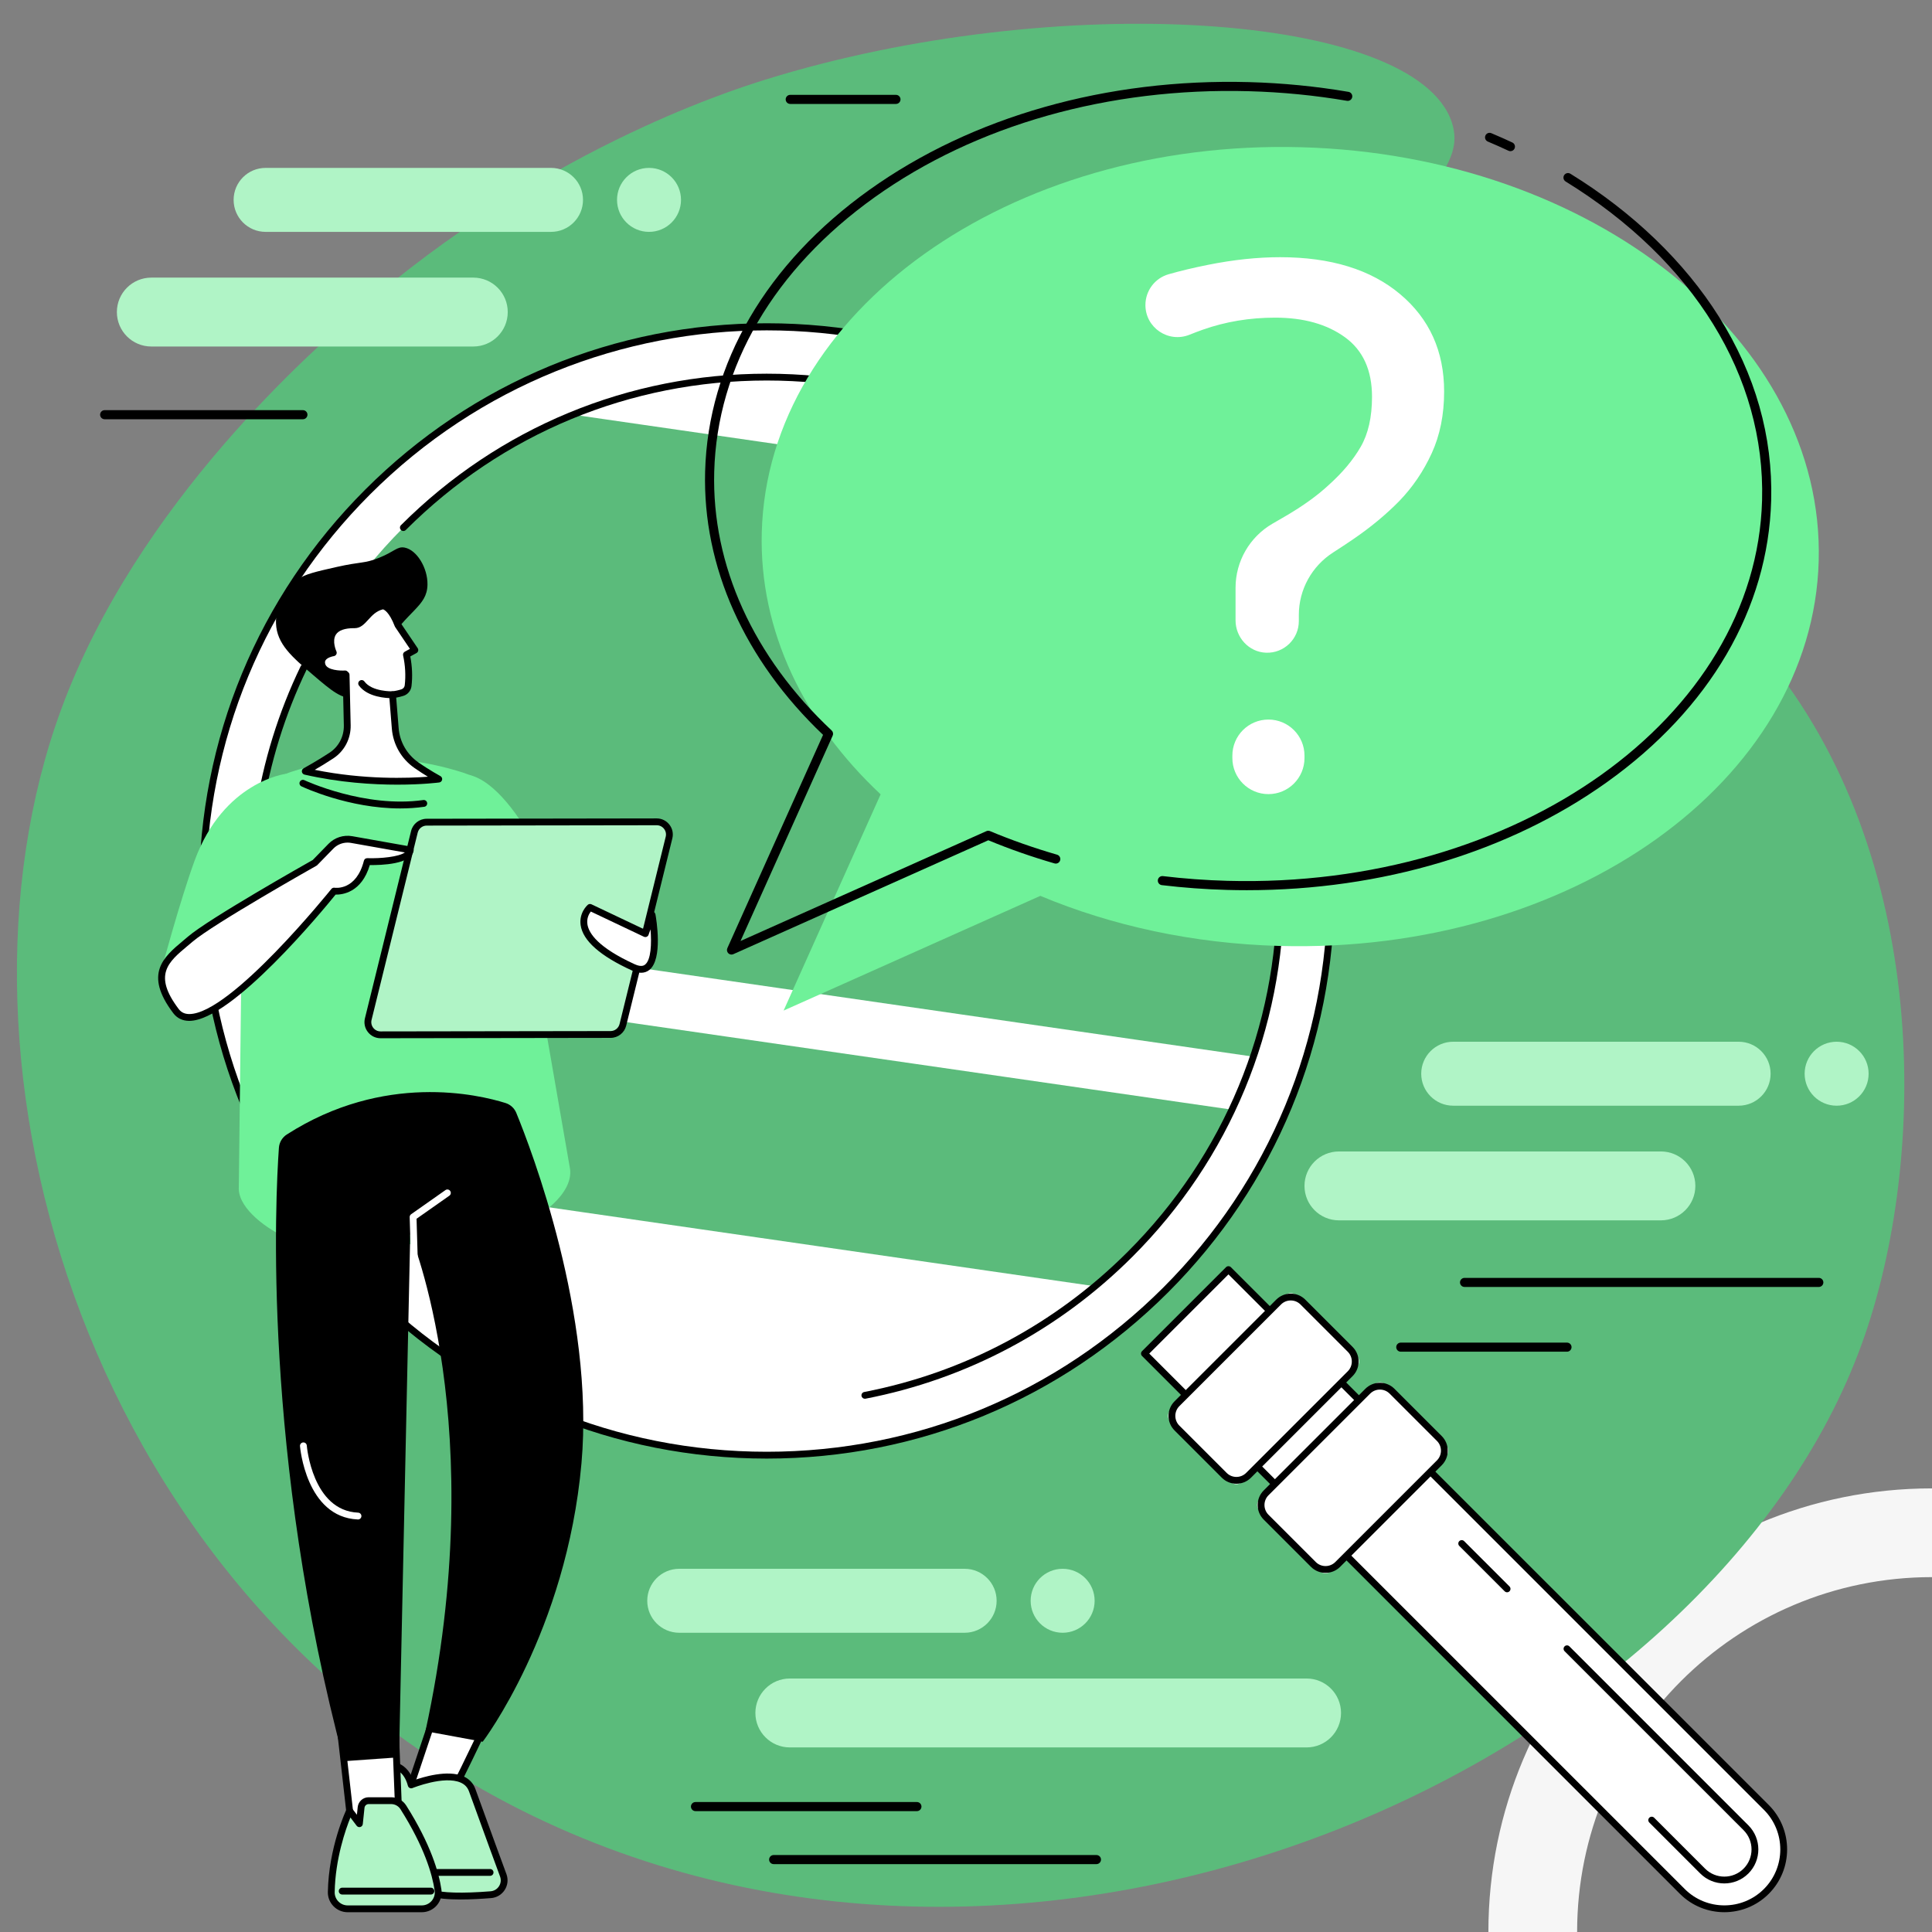 <svg xmlns="http://www.w3.org/2000/svg" xmlns:xlink="http://www.w3.org/1999/xlink" width="1080" zoomAndPan="magnify" viewBox="0 0 810 810" height="1080" preserveAspectRatio="xMidYMid meet" version="1.0"><rect x="0" y="0" width="810" height="810" fill="#808080" stroke="none"/><defs><clipPath id="4b6626a8e1"><path d="M 624.012 624.012 L 810 624.012 L 810 810 L 624.012 810 Z M 624.012 624.012 " clip-rule="nonzero"/></clipPath></defs><g clip-path="url(#4b6626a8e1)"><path fill="#f6f6f6" d="M 810.012 624.012 C 707.25 624.012 624.012 707.25 624.012 810.012 C 624.012 912.777 707.25 996.012 810.012 996.012 C 912.777 996.012 996.012 912.777 996.012 810.012 C 996.012 707.25 912.777 624.012 810.012 624.012 Z M 810.012 958.812 C 727.801 958.812 661.215 892.227 661.215 810.012 C 661.215 727.801 727.801 661.215 810.012 661.215 C 892.227 661.215 958.812 727.801 958.812 810.012 C 958.812 892.227 892.227 958.812 810.012 958.812 Z M 810.012 958.812 " fill-opacity="1" fill-rule="nonzero"/></g><path fill="#5bbb7b" d="M 320.879 33.391 C 303.641 38.746 227.176 63.656 150.824 129.754 C 132.324 145.762 57.562 210.48 25.617 297.496 C -28.754 445.598 36.309 670.914 223.703 761.465 C 441.98 866.938 717.699 737.117 780.582 563.383 C 808.473 486.332 809.734 358.551 739.477 274.293 C 682.93 206.484 586.227 174.262 589.973 110.125 C 591.781 79.234 615.141 70.691 608.664 51.234 C 593.285 5.086 442.668 -4.484 320.879 33.391 " fill-opacity="1" fill-rule="nonzero"/><path fill="#ffffff" d="M 154.172 540.797 C 246.559 633.18 396.352 633.18 488.738 540.797 C 581.129 448.414 581.129 298.633 488.738 206.25 C 396.352 113.867 246.559 113.867 154.172 206.25 C 61.781 298.633 61.781 448.414 154.172 540.797 " fill-opacity="1" fill-rule="nonzero"/><path fill="#000000" d="M 321.453 138.504 C 261.238 138.504 201.023 161.426 155.18 207.258 C 110.77 251.672 86.309 310.719 86.309 373.523 C 86.309 436.332 110.77 495.375 155.18 539.785 C 199.594 584.195 258.645 608.656 321.453 608.656 C 384.266 608.656 443.312 584.195 487.73 539.785 C 532.141 495.375 556.602 436.332 556.602 373.523 C 556.602 310.719 532.141 251.672 487.73 207.258 C 441.883 161.426 381.672 138.504 321.453 138.504 Z M 321.453 611.516 C 257.883 611.516 198.113 586.758 153.16 541.809 C 108.203 496.859 83.449 437.09 83.449 373.523 C 83.449 309.953 108.203 250.191 153.16 205.234 C 198.113 160.289 257.883 135.531 321.453 135.531 C 385.031 135.531 444.797 160.289 489.754 205.234 C 534.707 250.191 559.461 309.953 559.461 373.523 C 559.461 437.09 534.707 496.859 489.754 541.809 C 444.797 586.758 385.031 611.516 321.453 611.516 " fill-opacity="1" fill-rule="nonzero"/><path fill="#ffffff" d="M 740.547 792.984 C 750.266 783.262 750.266 767.492 740.547 757.766 L 515.031 532.273 L 479.812 567.492 L 705.32 792.984 C 715.047 802.711 730.816 802.711 740.547 792.984 " fill-opacity="1" fill-rule="nonzero"/><path fill="#000000" d="M 481.832 567.492 L 706.336 791.977 C 715.484 801.125 730.383 801.125 739.531 791.977 C 748.684 782.82 748.684 767.93 739.531 758.777 L 515.035 534.293 Z M 722.93 801.699 C 716.188 801.699 709.445 799.133 704.312 794 L 478.801 568.504 C 478.242 567.941 478.242 567.039 478.801 566.48 L 514.027 531.262 C 514.559 530.727 515.504 530.727 516.043 531.262 L 741.555 756.754 C 751.824 767.023 751.824 783.727 741.555 794 C 736.422 799.133 729.68 801.699 722.93 801.699 " fill-opacity="1" fill-rule="nonzero"/><path fill="#ffffff" d="M 631.848 666.145 L 612.84 647.133 L 631.848 666.145 " fill-opacity="1" fill-rule="nonzero"/><path fill="#000000" d="M 631.848 667.57 C 631.484 667.57 631.117 667.434 630.836 667.152 L 611.824 648.145 C 611.262 647.586 611.262 646.68 611.824 646.121 C 612.383 645.566 613.285 645.566 613.848 646.121 L 632.859 665.129 C 633.418 665.691 633.418 666.594 632.859 667.152 C 632.582 667.434 632.215 667.57 631.848 667.57 " fill-opacity="1" fill-rule="nonzero"/><path fill="#ffffff" d="M 692.488 763.094 L 713.852 784.453 C 718.859 789.461 727.008 789.461 732.012 784.453 C 737.016 779.449 737.016 771.305 732.004 766.297 L 656.969 691.262 L 692.488 763.094 " fill-opacity="1" fill-rule="nonzero"/><path fill="#000000" d="M 722.934 789.637 C 719.277 789.637 715.621 788.246 712.84 785.465 L 691.48 764.105 C 690.922 763.547 690.922 762.641 691.48 762.082 C 692.039 761.527 692.949 761.527 693.504 762.082 L 714.867 783.441 C 719.316 787.891 726.555 787.891 731.004 783.441 C 735.449 778.996 735.449 771.758 731 767.309 L 655.961 692.273 C 655.398 691.711 655.398 690.809 655.961 690.25 C 656.516 689.691 657.418 689.691 657.98 690.25 L 733.02 765.285 C 738.586 770.852 738.586 779.902 733.023 785.465 C 730.242 788.246 726.586 789.637 722.934 789.637 " fill-opacity="1" fill-rule="nonzero"/><path fill="#ffffff" d="M 520.672 621.316 L 568.855 573.133 C 570.137 571.855 570.137 569.789 568.855 568.508 L 543.465 543.113 C 542.188 541.84 540.117 541.84 538.84 543.113 L 490.652 591.297 C 489.379 592.574 489.379 594.648 490.652 595.922 L 516.051 621.316 C 517.328 622.594 519.398 622.594 520.672 621.316 " fill-opacity="1" fill-rule="nonzero"/><path fill="#000000" d="M 541.152 545.223 C 539.609 545.223 538.156 545.824 537.062 546.914 L 494.457 589.52 C 492.199 591.777 492.199 595.445 494.457 597.699 L 514.277 617.516 C 516.531 619.773 520.199 619.773 522.453 617.516 L 565.062 574.91 C 567.32 572.656 567.32 568.988 565.062 566.734 L 545.242 546.914 C 544.148 545.824 542.699 545.223 541.152 545.223 Z M 518.363 622.066 C 516.152 622.066 513.938 621.223 512.254 619.539 L 492.434 599.723 C 489.066 596.352 489.066 590.871 492.434 587.5 L 535.043 544.895 C 536.676 543.262 538.844 542.359 541.152 542.359 C 543.465 542.359 545.637 543.262 547.27 544.895 L 567.086 564.707 C 570.453 568.078 570.453 573.562 567.086 576.934 L 524.477 619.539 C 522.793 621.223 520.578 622.066 518.363 622.066 " fill-opacity="1" fill-rule="nonzero"/><path fill="#ffffff" d="M 558.047 658.688 L 606.23 610.504 C 607.512 609.23 607.512 607.16 606.23 605.883 L 580.836 580.488 C 579.562 579.211 577.488 579.211 576.215 580.488 L 528.027 628.668 C 526.754 629.949 526.754 632.02 528.027 633.293 L 553.422 658.688 C 554.703 659.965 556.773 659.965 558.047 658.688 " fill-opacity="1" fill-rule="nonzero"/><path fill="#000000" d="M 578.527 582.59 C 576.984 582.59 575.531 583.195 574.438 584.289 L 531.828 626.895 C 529.574 629.145 529.574 632.816 531.828 635.074 L 551.648 654.891 C 553.898 657.141 557.57 657.145 559.828 654.891 L 560.84 655.898 L 559.828 654.891 L 602.434 612.285 C 604.691 610.027 604.691 606.355 602.434 604.102 L 582.617 584.289 C 581.527 583.195 580.07 582.59 578.527 582.59 Z M 555.734 659.438 C 553.523 659.438 551.312 658.594 549.625 656.91 L 529.809 637.094 C 526.441 633.723 526.441 628.242 529.809 624.871 L 572.418 582.266 C 574.043 580.633 576.219 579.734 578.527 579.734 C 580.84 579.734 583.008 580.633 584.637 582.266 L 604.457 602.082 C 607.828 605.453 607.828 610.938 604.457 614.305 L 561.852 656.91 C 560.164 658.594 557.945 659.438 555.734 659.438 " fill-opacity="1" fill-rule="nonzero"/><path fill="#5bbb7b" d="M 108.516 406.25 L 516.453 465.227 C 506.137 487.164 491.926 507.723 473.793 525.852 C 469.051 530.594 464.129 535.059 459.074 539.266 L 142.477 493.496 C 124.523 466.773 113.207 436.922 108.516 406.25 " fill-opacity="1" fill-rule="nonzero"/><path fill="#5bbb7b" d="M 169.117 221.195 C 190.152 200.16 214.453 184.387 240.391 173.871 L 455.648 204.992 C 461.918 209.996 467.984 215.387 473.793 221.195 C 533.789 281.184 550.984 367.758 525.418 443 L 106.211 382.391 C 103.832 324.344 124.793 265.512 169.117 221.195 " fill-opacity="1" fill-rule="nonzero"/><path fill="#000000" d="M 108.531 342.047 C 108.457 342.047 108.383 342.043 108.312 342.031 C 107.531 341.91 106.996 341.18 107.113 340.398 C 110.379 319.156 116.75 298.605 126.047 279.328 C 126.391 278.613 127.246 278.316 127.957 278.656 C 128.668 279.004 128.969 279.855 128.625 280.566 C 119.449 299.598 113.164 319.871 109.941 340.836 C 109.832 341.539 109.223 342.047 108.531 342.047 " fill-opacity="1" fill-rule="nonzero"/><path fill="#000000" d="M 362.598 586.434 C 361.926 586.434 361.328 585.961 361.195 585.277 C 361.043 584.5 361.555 583.754 362.328 583.602 C 404.262 575.484 442.457 555.164 472.781 524.84 C 513.203 484.422 535.469 430.684 535.469 373.527 C 535.469 316.363 513.203 262.625 472.781 222.207 C 432.359 181.789 378.613 159.531 321.453 159.531 C 264.289 159.531 210.547 181.789 170.125 222.207 C 169.566 222.77 168.66 222.77 168.105 222.207 C 167.547 221.648 167.547 220.742 168.105 220.184 C 209.066 179.23 263.527 156.672 321.453 156.672 C 379.379 156.672 433.844 179.23 474.801 220.184 C 515.762 261.141 538.324 315.602 538.324 373.527 C 538.324 431.445 515.762 485.906 474.801 526.863 C 444.07 557.594 405.367 578.184 362.875 586.41 C 362.785 586.426 362.691 586.434 362.598 586.434 " fill-opacity="1" fill-rule="nonzero"/><path fill="#6ff199" d="M 545.492 61.723 C 423.125 58.395 321.891 130.664 319.375 223.133 C 318.246 264.512 337.094 302.914 369.207 333.031 L 328.527 423.688 L 436.168 375.594 C 466.066 388.094 500.117 395.605 536.387 396.59 C 658.754 399.914 759.984 327.656 762.5 235.18 C 765.016 142.711 667.855 65.047 545.492 61.723 " fill-opacity="1" fill-rule="nonzero"/><path fill="#000000" d="M 633.254 63.383 C 632.988 63.383 632.711 63.324 632.445 63.203 C 629.613 61.879 626.695 60.582 623.773 59.352 C 622.805 58.941 622.348 57.828 622.758 56.855 C 623.16 55.883 624.281 55.43 625.254 55.84 C 628.219 57.09 631.184 58.402 634.062 59.746 C 635.012 60.195 635.422 61.332 634.98 62.281 C 634.66 62.973 633.969 63.383 633.254 63.383 " fill-opacity="1" fill-rule="nonzero"/><path fill="#000000" d="M 522.711 373.219 C 519.98 373.219 517.242 373.18 514.492 373.105 C 505.328 372.855 496.117 372.18 487.098 371.098 C 486.055 370.973 485.309 370.023 485.434 368.977 C 485.562 367.934 486.512 367.18 487.559 367.312 C 496.457 368.383 505.551 369.047 514.602 369.293 C 635.695 372.598 736.273 301.008 738.758 209.734 C 740.16 157.922 710.141 109.207 656.387 76.086 C 655.496 75.531 655.215 74.359 655.766 73.461 C 656.324 72.566 657.492 72.285 658.391 72.836 C 684.648 89.02 706.191 109.754 720.691 132.805 C 735.934 157.043 743.301 182.961 742.57 209.84 C 741.332 255.172 716.859 297.129 673.652 327.973 C 632.598 357.277 579.266 373.219 522.711 373.219 " fill-opacity="1" fill-rule="nonzero"/><path fill="#000000" d="M 306.688 400.203 C 306.191 400.203 305.703 400.008 305.332 399.641 C 304.777 399.082 304.621 398.238 304.945 397.516 L 345.074 308.094 C 312.094 276.73 294.543 237.57 295.625 197.691 C 296.859 152.359 321.332 110.406 364.539 79.566 C 407.578 48.84 464.105 32.809 523.695 34.426 C 537.73 34.809 551.754 36.188 565.371 38.512 C 566.406 38.688 567.102 39.676 566.922 40.711 C 566.746 41.746 565.766 42.445 564.727 42.266 C 551.281 39.973 537.445 38.617 523.594 38.238 C 464.855 36.637 409.129 52.418 366.754 82.668 C 324.543 112.801 300.637 153.688 299.441 197.797 C 298.371 236.965 315.855 275.48 348.668 306.246 C 349.266 306.809 349.438 307.68 349.105 308.422 L 310.473 394.516 L 413.547 348.465 C 414.027 348.25 414.574 348.242 415.062 348.445 C 424.094 352.227 433.555 355.543 443.172 358.328 C 444.18 358.621 444.766 359.68 444.473 360.691 C 444.18 361.699 443.117 362.289 442.113 361.992 C 432.625 359.25 423.293 355.98 414.352 352.285 L 307.465 400.035 C 307.215 400.148 306.945 400.203 306.688 400.203 " fill-opacity="1" fill-rule="nonzero"/><path fill="#ffffff" d="M 531.793 301.676 C 523.445 301.676 516.676 308.441 516.676 316.789 L 516.676 317.824 C 516.676 326.176 523.445 332.941 531.793 332.941 C 540.141 332.941 546.914 326.176 546.914 317.824 L 546.914 316.789 C 546.914 308.441 540.141 301.676 531.793 301.676 " fill-opacity="1" fill-rule="nonzero"/><path fill="#ffffff" d="M 587.004 123.32 C 574.703 112.992 557.926 107.832 536.688 107.832 C 527.199 107.832 517.145 108.898 506.531 111.02 C 500.359 112.254 494.82 113.578 489.902 114.992 C 484.16 116.648 480.223 121.918 480.223 127.891 C 480.223 137.41 489.844 143.887 498.68 140.348 C 500.641 139.559 502.555 138.828 504.305 138.215 C 513.84 134.855 523.941 133.176 534.613 133.176 C 546.566 133.176 556.328 135.914 563.887 141.398 C 571.445 146.879 575.223 155.207 575.223 166.367 C 575.223 174.867 573.641 181.855 570.477 187.34 C 567.316 192.82 562.867 198.133 557.141 203.273 C 552.395 207.715 546.301 212.113 538.84 216.457 C 537.023 217.516 535.242 218.555 533.484 219.566 C 523.91 225.125 518.012 235.348 518.012 246.422 L 518.012 260.078 C 518.012 267.273 523.605 273.398 530.793 273.652 C 538.34 273.926 544.543 267.883 544.543 260.398 L 544.543 257.809 C 544.543 247.172 550.016 237.312 558.988 231.582 C 561.891 229.727 564.734 227.844 567.516 225.941 C 574.727 221.004 581.098 215.719 586.629 210.09 C 592.266 204.258 596.809 197.566 600.266 190.004 C 603.727 182.449 605.457 173.832 605.457 164.148 C 605.457 147.25 599.309 133.645 587.004 123.32 " fill-opacity="1" fill-rule="nonzero"/><path fill="#000000" d="M 148.578 292.344 C 143.664 293.566 138.863 289.469 131.414 283.113 C 122.363 275.387 116.051 270 115.715 261.328 C 115.422 253.715 119.848 246.641 124.949 242.867 C 127.875 240.703 132.312 239.699 141.191 237.695 C 151.352 235.41 152.66 236.312 158.547 234.008 C 165.402 231.32 166.473 228.984 169.625 229.574 C 174.727 230.539 179.328 238.062 179.223 245.086 C 179.09 254.371 170.824 255.766 161.5 270.93 C 153.711 283.602 154.406 290.887 148.578 292.344 " fill-opacity="1" fill-rule="nonzero"/><path fill="#6ff199" d="M 122.109 323.602 C 138.691 318.188 163.953 314.309 194.152 323.926 C 205.16 327.43 213.059 337.125 214.418 348.602 L 239.016 490.223 C 240.238 500.523 226.473 510.531 216.777 514.207 C 206.648 518.043 191.34 521.672 169.66 521.672 C 146.418 521.672 129.527 523.02 120.102 518.895 C 112.281 515.469 100.504 507.18 100.105 498.648 L 101.812 353.078 C 101.199 339.809 109.48 327.723 122.109 323.602 " fill-opacity="1" fill-rule="nonzero"/><path fill="#6ff199" d="M 238.27 384.457 C 238.27 384.457 218.633 330.066 196.613 324.84 L 207.809 401.902 L 238.27 384.457 " fill-opacity="1" fill-rule="nonzero"/><path fill="#6ff199" d="M 67.73 406.398 C 67.73 406.398 75.586 377.188 81.613 360.762 C 93.801 327.562 119.867 324.434 119.867 324.434 L 119.867 406.156 L 67.73 406.398 " fill-opacity="1" fill-rule="nonzero"/><path fill="#000000" d="M 167.789 338.941 C 146.211 338.941 127.293 330.109 126.383 329.68 C 125.668 329.344 125.363 328.488 125.703 327.773 C 126.039 327.059 126.891 326.758 127.605 327.094 C 127.855 327.211 152.926 338.895 177.469 335.418 C 178.246 335.305 178.977 335.848 179.086 336.629 C 179.199 337.414 178.656 338.141 177.871 338.246 C 174.484 338.727 171.105 338.941 167.789 338.941 " fill-opacity="1" fill-rule="nonzero"/><path fill="#b0f4c6" d="M 159.559 433.852 L 255.992 433.707 C 258.438 433.703 260.562 432.035 261.148 429.66 L 280.492 351.145 C 281.32 347.793 278.777 344.551 275.324 344.559 L 178.891 344.703 C 176.445 344.707 174.32 346.375 173.734 348.75 L 154.391 427.262 C 153.562 430.617 156.105 433.859 159.559 433.852 " fill-opacity="1" fill-rule="nonzero"/><path fill="#000000" d="M 275.332 345.988 C 275.328 345.988 275.328 345.988 275.324 345.988 L 178.895 346.133 C 177.105 346.137 175.555 347.352 175.125 349.094 L 155.777 427.605 C 155.492 428.773 155.754 429.992 156.496 430.938 C 157.234 431.883 158.352 432.422 159.551 432.422 C 159.555 432.422 159.559 432.422 159.559 432.422 L 255.992 432.277 C 257.781 432.273 259.332 431.059 259.758 429.316 L 279.105 350.805 C 279.395 349.633 279.133 348.422 278.387 347.473 C 277.648 346.531 276.531 345.988 275.332 345.988 Z M 159.551 435.285 C 157.469 435.285 155.531 434.344 154.246 432.699 C 152.953 431.059 152.5 428.953 153 426.922 L 172.348 348.406 C 173.09 345.391 175.781 343.277 178.891 343.273 L 275.32 343.125 C 275.324 343.125 275.328 343.125 275.332 343.125 C 277.418 343.125 279.352 344.066 280.637 345.711 C 281.93 347.352 282.383 349.461 281.883 351.488 L 262.535 430.004 C 261.793 433.02 259.102 435.133 255.996 435.137 L 159.562 435.285 C 159.559 435.285 159.555 435.285 159.551 435.285 " fill-opacity="1" fill-rule="nonzero"/><path fill="#ffffff" d="M 273.387 383.574 L 270.566 391.434 L 247.363 380.43 C 247.363 380.43 234.629 391.488 265.555 405.586 C 278.445 411.461 273.387 383.574 273.387 383.574 " fill-opacity="1" fill-rule="nonzero"/><path fill="#000000" d="M 247.699 382.168 C 246.973 383.098 245.891 384.965 246.277 387.512 C 246.848 391.289 250.762 397.27 266.148 404.285 C 268.969 405.57 270.078 404.707 270.441 404.422 C 272.941 402.477 273.234 395.691 272.73 389.637 L 271.91 391.914 C 271.777 392.293 271.484 392.602 271.113 392.754 C 270.738 392.906 270.32 392.898 269.953 392.727 Z M 268.789 407.836 C 267.629 407.836 266.352 407.516 264.965 406.887 C 251.629 400.809 244.387 394.41 243.438 387.875 C 242.688 382.664 246.273 379.48 246.426 379.348 C 246.855 378.977 247.461 378.891 247.977 379.137 L 269.754 389.465 L 272.043 383.094 C 272.258 382.484 272.863 382.102 273.504 382.152 C 274.148 382.203 274.68 382.684 274.793 383.32 C 275.141 385.234 278.02 402.152 272.195 406.684 C 271.211 407.453 270.07 407.836 268.789 407.836 " fill-opacity="1" fill-rule="nonzero"/><path fill="#ffffff" d="M 132.008 361.695 C 132.008 361.695 88.699 386.094 79.77 393.75 C 70.836 401.402 61.148 407.215 73.781 423.902 C 86.41 440.59 140.047 373.594 140.047 373.594 C 140.047 373.594 150.371 375.285 153.953 361.223 C 153.953 361.223 171.383 361.82 172.008 356.348 L 147.422 351.988 C 144.238 351.426 140.988 352.473 138.734 354.789 L 132.008 361.695 " fill-opacity="1" fill-rule="nonzero"/><path fill="#000000" d="M 132.008 361.695 L 132.016 361.695 Z M 145.715 353.266 C 143.492 353.266 141.34 354.16 139.762 355.781 L 133.031 362.691 C 132.938 362.789 132.828 362.871 132.711 362.941 C 132.277 363.184 89.422 387.359 80.699 394.836 C 80.004 395.43 79.305 396.016 78.609 396.594 C 70.5 403.371 64.09 408.727 74.922 423.039 C 75.969 424.43 77.387 425.117 79.25 425.145 C 79.285 425.145 79.328 425.145 79.363 425.145 C 96.742 425.145 138.508 373.227 138.93 372.699 C 139.254 372.297 139.77 372.098 140.277 372.184 C 140.645 372.238 149.375 373.418 152.57 360.867 C 152.734 360.219 153.297 359.762 154.004 359.793 C 159.641 359.98 167.219 359.23 169.738 357.398 L 147.172 353.395 C 146.688 353.309 146.199 353.266 145.715 353.266 Z M 79.348 428.004 C 79.301 428.004 79.254 428.004 79.211 428 C 76.445 427.965 74.234 426.875 72.637 424.766 C 60.164 408.281 68.609 401.227 76.777 394.398 C 77.461 393.828 78.152 393.25 78.84 392.66 C 87.57 385.176 127.672 362.5 131.125 360.555 L 137.711 353.789 C 140.297 351.133 144.02 349.938 147.672 350.578 L 172.258 354.938 C 173.004 355.074 173.516 355.762 173.43 356.508 C 172.762 362.383 159.742 362.746 155.039 362.68 C 151.598 374.32 143.391 375.129 140.695 375.066 C 135.754 381.172 97.262 428 79.348 428.004 " fill-opacity="1" fill-rule="nonzero"/><path fill="#ffffff" d="M 183.469 714.902 L 169.109 757.746 C 169.109 757.746 184.75 756.41 186.246 756.703 C 187.738 756.996 206.035 717.633 206.035 717.633 L 183.469 714.902 " fill-opacity="1" fill-rule="nonzero"/><path fill="#000000" d="M 186.445 755.285 C 186.473 755.289 186.496 755.293 186.516 755.301 C 186.492 755.293 186.469 755.289 186.445 755.285 Z M 184.453 716.461 L 171.152 756.141 C 175.531 755.777 183.098 755.203 185.742 755.246 C 188.016 752.199 197.617 732.289 203.906 718.812 Z M 169.109 759.176 C 168.672 759.176 168.254 758.977 167.984 758.633 C 167.688 758.25 167.598 757.75 167.754 757.289 L 182.113 714.449 C 182.328 713.805 182.961 713.398 183.641 713.484 L 206.207 716.211 C 206.66 716.27 207.062 716.535 207.285 716.938 C 207.508 717.336 207.527 717.82 207.332 718.234 C 207.285 718.332 202.699 728.199 197.988 737.902 C 187.984 758.5 187.355 758.375 185.969 758.109 C 184.969 757.965 176.668 758.535 169.23 759.172 C 169.188 759.176 169.148 759.176 169.109 759.176 " fill-opacity="1" fill-rule="nonzero"/><path fill="#b0f4c6" d="M 172.395 748.328 C 172.395 748.328 193.992 739.477 197.988 750.59 C 203.066 764.719 211.008 786.281 211.008 786.281 C 212.355 790.035 209.77 794.035 205.793 794.355 C 197.902 794.992 186.129 795.508 180.645 793.582 C 171.984 790.547 157.621 763.141 157.621 763.141 L 162.051 739.828 C 162.051 739.828 169.883 738.723 172.395 748.328 " fill-opacity="1" fill-rule="nonzero"/><path fill="#000000" d="M 159.121 762.918 C 163.25 770.715 174.578 789.941 181.117 792.23 C 185.117 793.633 193.84 793.879 205.68 792.93 C 207.125 792.812 208.41 792.051 209.195 790.832 C 209.98 789.613 210.152 788.129 209.66 786.766 C 209.586 786.562 201.664 765.047 196.641 751.074 C 196.02 749.344 194.883 748.137 193.156 747.371 C 186.211 744.281 173.07 749.598 172.938 749.652 C 172.555 749.809 172.125 749.797 171.758 749.609 C 171.387 749.426 171.117 749.09 171.012 748.691 C 169.336 742.285 165.168 741.312 163.242 741.219 Z M 193.082 796.363 C 187.973 796.363 183.207 795.992 180.172 794.93 C 171.238 791.797 157.852 766.664 156.355 763.809 C 156.203 763.523 156.156 763.195 156.215 762.879 L 160.645 739.562 C 160.758 738.961 161.242 738.5 161.852 738.414 C 161.938 738.398 170.098 737.367 173.316 746.453 C 177.176 745.066 187.699 741.812 194.32 744.758 C 196.762 745.84 198.445 747.645 199.332 750.105 C 204.352 764.07 212.27 785.57 212.348 785.789 C 213.145 788.008 212.871 790.406 211.598 792.375 C 210.328 794.352 208.25 795.594 205.906 795.781 C 201.949 796.102 197.395 796.363 193.082 796.363 " fill-opacity="1" fill-rule="nonzero"/><path fill="#000000" d="M 205.477 786.453 L 183.297 786.453 C 182.504 786.453 181.867 785.812 181.867 785.023 C 181.867 784.234 182.504 783.594 183.297 783.594 L 205.477 783.594 C 206.266 783.594 206.906 784.234 206.906 785.023 C 206.906 785.812 206.266 786.453 205.477 786.453 " fill-opacity="1" fill-rule="nonzero"/><path fill="#ffffff" d="M 142.75 725.43 L 147.629 768.527 L 167.258 763.141 L 165.746 724.312 L 142.75 725.43 " fill-opacity="1" fill-rule="nonzero"/><path fill="#000000" d="M 144.34 726.785 L 148.863 766.707 L 165.785 762.066 L 164.371 725.809 Z M 147.629 769.957 C 147.348 769.957 147.066 769.875 146.824 769.711 C 146.48 769.477 146.254 769.105 146.207 768.688 L 141.328 725.586 C 141.285 725.195 141.402 724.801 141.66 724.504 C 141.914 724.203 142.285 724.02 142.68 724.004 L 165.676 722.883 C 166.055 722.867 166.43 723 166.711 723.262 C 166.992 723.516 167.16 723.879 167.176 724.258 L 168.684 763.086 C 168.711 763.75 168.273 764.348 167.637 764.52 L 148.008 769.906 C 147.883 769.938 147.754 769.957 147.629 769.957 " fill-opacity="1" fill-rule="nonzero"/><path fill="#b0f4c6" d="M 145.777 800.277 L 176.832 800.277 C 181.035 800.277 184.266 796.551 183.648 792.395 C 182.613 785.383 179.234 773.75 169.109 757.746 C 168 756 166.07 754.938 164.004 754.938 L 154.559 754.938 C 152.93 754.938 151.562 756.168 151.395 757.789 L 150.68 764.602 L 146.57 759.172 C 146.57 759.172 139.227 774.629 138.887 793.27 C 138.816 797.117 141.926 800.277 145.777 800.277 " fill-opacity="1" fill-rule="nonzero"/><path fill="#000000" d="M 146.914 761.996 C 144.945 766.875 140.574 779.227 140.316 793.293 C 140.289 794.766 140.844 796.156 141.879 797.211 C 142.914 798.266 144.301 798.852 145.777 798.852 L 176.832 798.852 C 178.426 798.852 179.934 798.16 180.973 796.957 C 182.004 795.758 182.465 794.172 182.234 792.605 C 181.227 785.793 177.922 774.352 167.898 758.508 C 167.062 757.188 165.57 756.367 164.004 756.367 L 154.559 756.367 C 153.66 756.367 152.91 757.043 152.816 757.938 L 152.102 764.75 C 152.043 765.332 151.629 765.82 151.066 765.98 C 150.5 766.137 149.895 765.934 149.539 765.469 Z M 176.832 801.707 L 145.777 801.707 C 143.527 801.707 141.414 800.824 139.836 799.211 C 138.262 797.609 137.414 795.488 137.457 793.242 C 137.801 774.512 144.973 759.203 145.277 758.559 C 145.492 758.109 145.926 757.801 146.422 757.75 C 146.922 757.699 147.41 757.91 147.707 758.309 L 149.637 760.852 L 149.973 757.637 C 150.219 755.281 152.191 753.508 154.559 753.508 L 164.004 753.508 C 166.578 753.508 168.938 754.805 170.316 756.98 C 180.605 773.246 184.016 785.102 185.062 792.188 C 185.418 794.574 184.715 796.996 183.137 798.824 C 181.555 800.656 179.258 801.707 176.832 801.707 " fill-opacity="1" fill-rule="nonzero"/><path fill="#000000" d="M 180.645 794.289 L 143.465 794.289 C 142.676 794.289 142.035 793.645 142.035 792.859 C 142.035 792.066 142.676 791.426 143.465 791.426 L 180.645 791.426 C 181.434 791.426 182.074 792.066 182.074 792.859 C 182.074 793.645 181.434 794.289 180.645 794.289 " fill-opacity="1" fill-rule="nonzero"/><path fill="#000000" d="M 216.465 466.605 C 215.652 464.617 214.008 463.098 211.957 462.453 C 200.602 458.891 161.008 449.504 120.25 475.641 C 118.324 476.875 117.094 478.941 116.934 481.219 C 115.461 501.93 109.965 610.199 144.215 738.391 L 167.289 736.75 L 171.992 517.562 C 171.992 517.562 206.172 597.918 178.379 725.801 L 202.379 730.23 C 202.379 730.23 237.5 684.055 243.785 613.492 C 249.352 551.078 222.691 481.77 216.465 466.605 " fill-opacity="1" fill-rule="nonzero"/><path fill="#ffffff" d="M 150.094 637.047 C 150.074 637.047 150.055 637.043 150.031 637.043 C 128.254 636.105 125.797 606.574 125.773 606.277 C 125.715 605.492 126.305 604.809 127.09 604.746 C 127.887 604.688 128.566 605.277 128.625 606.066 C 128.645 606.34 130.918 633.355 150.156 634.188 C 150.945 634.223 151.559 634.887 151.523 635.676 C 151.488 636.445 150.855 637.047 150.094 637.047 " fill-opacity="1" fill-rule="nonzero"/><path fill="#ffffff" d="M 174 539.09 C 173.23 539.09 172.594 538.477 172.57 537.703 L 171.758 510.281 C 171.746 509.805 171.973 509.352 172.367 509.074 L 186.75 498.957 C 187.395 498.504 188.289 498.66 188.742 499.309 C 189.195 499.953 189.043 500.848 188.395 501.301 L 174.641 510.969 L 175.43 537.617 C 175.453 538.406 174.832 539.066 174.043 539.09 C 174.031 539.09 174.016 539.09 174 539.09 " fill-opacity="1" fill-rule="nonzero"/><path fill="#ffffff" d="M 138.988 316.742 C 143.227 313.938 145.703 309.129 145.586 304.043 L 145.105 282.941 C 144.961 282.809 144.816 282.676 144.676 282.547 C 144.676 282.547 136.223 283.109 134.992 278.805 C 133.762 274.5 139.738 273.676 139.738 273.676 C 139.738 273.676 134.094 261.797 148.695 261.934 C 152.621 261.969 154.02 255.469 160.453 254.016 C 160.453 254.016 163.637 253.742 166.863 262.086 L 173.926 272.543 L 170.398 274.477 C 171.266 278.453 171.641 282.84 171.109 287.484 C 170.953 288.824 170.031 289.945 168.75 290.363 C 167.688 290.707 166.258 291.07 164.57 291.266 L 165.711 305.391 C 166.207 311.57 169.449 317.199 174.527 320.766 C 179.43 324.203 183.957 326.633 183.957 326.633 C 183.957 326.633 157.922 330.191 127.984 323.363 C 127.984 323.363 133.77 320.199 138.988 316.742 " fill-opacity="1" fill-rule="nonzero"/><path fill="#000000" d="M 131.953 322.754 C 152.723 326.961 171.258 326.273 179.391 325.641 C 177.766 324.652 175.773 323.387 173.707 321.938 C 168.25 318.109 164.816 312.117 164.285 305.504 L 163.148 291.383 C 163.086 290.617 163.641 289.934 164.406 289.848 C 165.746 289.691 167.059 289.406 168.309 289 C 169.059 288.758 169.598 288.102 169.688 287.32 C 170.156 283.238 169.926 279.02 169 274.781 C 168.863 274.164 169.156 273.527 169.711 273.227 L 171.863 272.043 L 165.676 262.891 C 165.617 262.801 165.566 262.703 165.527 262.605 C 163.16 256.48 161.008 255.586 160.551 255.461 C 157.703 256.18 156.016 258.039 154.379 259.84 C 152.805 261.57 151.18 263.363 148.73 263.363 C 148.629 263.363 148.535 263.359 148.438 263.359 C 144.535 263.359 141.977 264.27 140.832 266.051 C 139.066 268.801 141.012 273.023 141.031 273.062 C 141.227 273.477 141.211 273.957 140.992 274.352 C 140.777 274.754 140.383 275.027 139.934 275.094 C 139.277 275.188 137.227 275.703 136.512 276.809 C 136.332 277.082 136.121 277.551 136.367 278.41 C 137.113 281.016 142.684 281.246 144.582 281.121 C 144.977 281.09 145.371 281.234 145.66 281.508 L 146.074 281.891 C 146.359 282.156 146.527 282.523 146.535 282.914 L 147.016 304.012 C 147.145 309.645 144.438 314.852 139.777 317.934 C 137.031 319.754 134.113 321.504 131.953 322.754 Z M 166.582 328.973 C 156.266 328.973 142.391 328.117 127.668 324.758 C 127.09 324.621 126.652 324.148 126.566 323.559 C 126.488 322.969 126.777 322.395 127.301 322.109 C 127.355 322.074 133.09 318.934 138.199 315.551 C 142.035 313.008 144.262 308.723 144.156 304.078 L 143.699 284.004 C 141.082 284.027 134.871 283.578 133.617 279.195 C 133.203 277.75 133.375 276.379 134.117 275.238 C 135.031 273.836 136.617 273.07 137.84 272.668 C 137.238 270.695 136.645 267.297 138.418 264.523 C 140.148 261.809 143.594 260.465 148.711 260.504 C 149.867 260.535 150.801 259.527 152.262 257.918 C 154.051 255.945 156.273 253.496 160.141 252.617 C 160.203 252.605 160.266 252.598 160.332 252.586 C 161.039 252.531 164.715 252.676 168.137 261.422 L 175.109 271.742 C 175.336 272.074 175.41 272.484 175.316 272.879 C 175.223 273.27 174.965 273.602 174.613 273.797 L 172.012 275.223 C 172.82 279.418 172.996 283.59 172.527 287.648 C 172.309 289.535 171 291.137 169.188 291.723 C 168.188 292.047 167.156 292.301 166.105 292.488 L 167.137 305.273 C 167.598 311.039 170.594 316.254 175.348 319.594 C 180.121 322.941 184.59 325.348 184.633 325.375 C 185.18 325.668 185.473 326.277 185.363 326.887 C 185.254 327.496 184.766 327.969 184.152 328.051 C 184.02 328.07 177.18 328.973 166.582 328.973 " fill-opacity="1" fill-rule="nonzero"/><path fill="#ffffff" d="M 164.57 291.266 C 164.57 291.266 155.309 291.594 151.629 286.551 L 164.57 291.266 " fill-opacity="1" fill-rule="nonzero"/><path fill="#000000" d="M 164.195 292.707 C 162.219 292.707 154.117 292.391 150.473 287.395 C 150.008 286.758 150.145 285.863 150.785 285.398 C 151.422 284.93 152.316 285.07 152.781 285.707 C 155.965 290.07 164.434 289.84 164.523 289.84 C 165.27 289.805 165.973 290.43 166 291.219 C 166.027 292.008 165.41 292.668 164.621 292.695 C 164.578 292.699 164.43 292.707 164.195 292.707 " fill-opacity="1" fill-rule="nonzero"/><path fill="#b0f4c6" d="M 547.789 703.723 L 331.145 703.723 C 323.164 703.723 316.699 710.191 316.699 718.168 C 316.699 726.145 323.164 732.613 331.145 732.613 L 547.789 732.613 C 555.773 732.613 562.234 726.145 562.234 718.168 C 562.234 710.191 555.773 703.723 547.789 703.723 " fill-opacity="1" fill-rule="nonzero"/><path fill="#b0f4c6" d="M 404.43 657.723 L 284.773 657.723 C 277.367 657.723 271.363 663.727 271.363 671.133 C 271.363 678.543 277.367 684.543 284.773 684.543 L 404.43 684.543 C 411.84 684.543 417.84 678.543 417.84 671.133 C 417.84 663.727 411.84 657.723 404.43 657.723 " fill-opacity="1" fill-rule="nonzero"/><path fill="#b0f4c6" d="M 458.93 671.133 C 458.93 678.543 452.926 684.543 445.52 684.543 C 438.113 684.543 432.105 678.543 432.105 671.133 C 432.105 663.727 438.113 657.723 445.52 657.723 C 452.926 657.723 458.93 663.727 458.93 671.133 " fill-opacity="1" fill-rule="nonzero"/><path fill="#b0f4c6" d="M 696.344 482.754 L 561.355 482.754 C 553.383 482.754 546.914 489.215 546.914 497.195 C 546.914 505.172 553.383 511.637 561.355 511.637 L 696.344 511.637 C 704.324 511.637 710.785 505.172 710.785 497.195 C 710.785 489.215 704.324 482.754 696.344 482.754 " fill-opacity="1" fill-rule="nonzero"/><path fill="#b0f4c6" d="M 728.926 436.75 L 609.27 436.75 C 601.859 436.75 595.855 442.758 595.855 450.164 C 595.855 457.57 601.859 463.57 609.27 463.57 L 728.926 463.57 C 736.332 463.57 742.336 457.57 742.336 450.164 C 742.336 442.758 736.332 436.75 728.926 436.75 " fill-opacity="1" fill-rule="nonzero"/><path fill="#b0f4c6" d="M 783.426 450.16 C 783.426 457.566 777.422 463.57 770.016 463.57 C 762.609 463.57 756.602 457.566 756.602 450.16 C 756.602 442.758 762.609 436.75 770.016 436.75 C 777.422 436.75 783.426 442.758 783.426 450.16 " fill-opacity="1" fill-rule="nonzero"/><path fill="#b0f4c6" d="M 198.43 116.391 L 63.445 116.391 C 55.465 116.391 49 122.855 49 130.832 C 49 138.812 55.465 145.277 63.445 145.277 L 198.43 145.277 C 206.406 145.277 212.875 138.812 212.875 130.832 C 212.875 122.855 206.406 116.391 198.43 116.391 " fill-opacity="1" fill-rule="nonzero"/><path fill="#b0f4c6" d="M 231.016 70.391 L 111.359 70.391 C 103.949 70.391 97.945 76.395 97.945 83.801 C 97.945 91.211 103.949 97.215 111.359 97.215 L 231.016 97.215 C 238.422 97.215 244.426 91.211 244.426 83.801 C 244.426 76.395 238.422 70.391 231.016 70.391 " fill-opacity="1" fill-rule="nonzero"/><path fill="#b0f4c6" d="M 285.516 83.801 C 285.516 91.211 279.508 97.215 272.102 97.215 C 264.695 97.215 258.691 91.211 258.691 83.801 C 258.691 76.395 264.695 70.391 272.102 70.391 C 279.508 70.391 285.516 76.395 285.516 83.801 " fill-opacity="1" fill-rule="nonzero"/><path fill="#000000" d="M 762.547 539.566 L 614.016 539.566 C 612.965 539.566 612.109 538.711 612.109 537.664 C 612.109 536.605 612.965 535.758 614.016 535.758 L 762.547 535.758 C 763.594 535.758 764.453 536.605 764.453 537.664 C 764.453 538.711 763.594 539.566 762.547 539.566 " fill-opacity="1" fill-rule="nonzero"/><path fill="#000000" d="M 656.969 566.707 L 587.281 566.707 C 586.227 566.707 585.375 565.852 585.375 564.797 C 585.375 563.746 586.227 562.895 587.281 562.895 L 656.969 562.895 C 658.02 562.895 658.875 563.746 658.875 564.797 C 658.875 565.852 658.02 566.707 656.969 566.707 " fill-opacity="1" fill-rule="nonzero"/><path fill="#000000" d="M 384.422 759.32 L 291.586 759.32 C 290.531 759.32 289.68 758.465 289.68 757.414 C 289.68 756.363 290.531 755.512 291.586 755.512 L 384.422 755.512 C 385.473 755.512 386.328 756.363 386.328 757.414 C 386.328 758.465 385.473 759.32 384.422 759.32 " fill-opacity="1" fill-rule="nonzero"/><path fill="#000000" d="M 126.992 175.773 L 43.875 175.773 C 42.82 175.773 41.969 174.918 41.969 173.867 C 41.969 172.816 42.82 171.961 43.875 171.961 L 126.992 171.961 C 128.047 171.961 128.902 172.816 128.902 173.867 C 128.902 174.918 128.047 175.773 126.992 175.773 " fill-opacity="1" fill-rule="nonzero"/><path fill="#000000" d="M 375.637 43.578 L 331.305 43.578 C 330.254 43.578 329.398 42.723 329.398 41.672 C 329.398 40.625 330.254 39.766 331.305 39.766 L 375.637 39.766 C 376.688 39.766 377.543 40.625 377.543 41.672 C 377.543 42.723 376.688 43.578 375.637 43.578 " fill-opacity="1" fill-rule="nonzero"/><path fill="#000000" d="M 459.691 781.543 L 324.363 781.543 C 323.309 781.543 322.457 780.691 322.457 779.637 C 322.457 778.586 323.309 777.73 324.363 777.73 L 459.691 777.73 C 460.742 777.73 461.598 778.586 461.598 779.637 C 461.598 780.691 460.742 781.543 459.691 781.543 " fill-opacity="1" fill-rule="nonzero"/></svg>